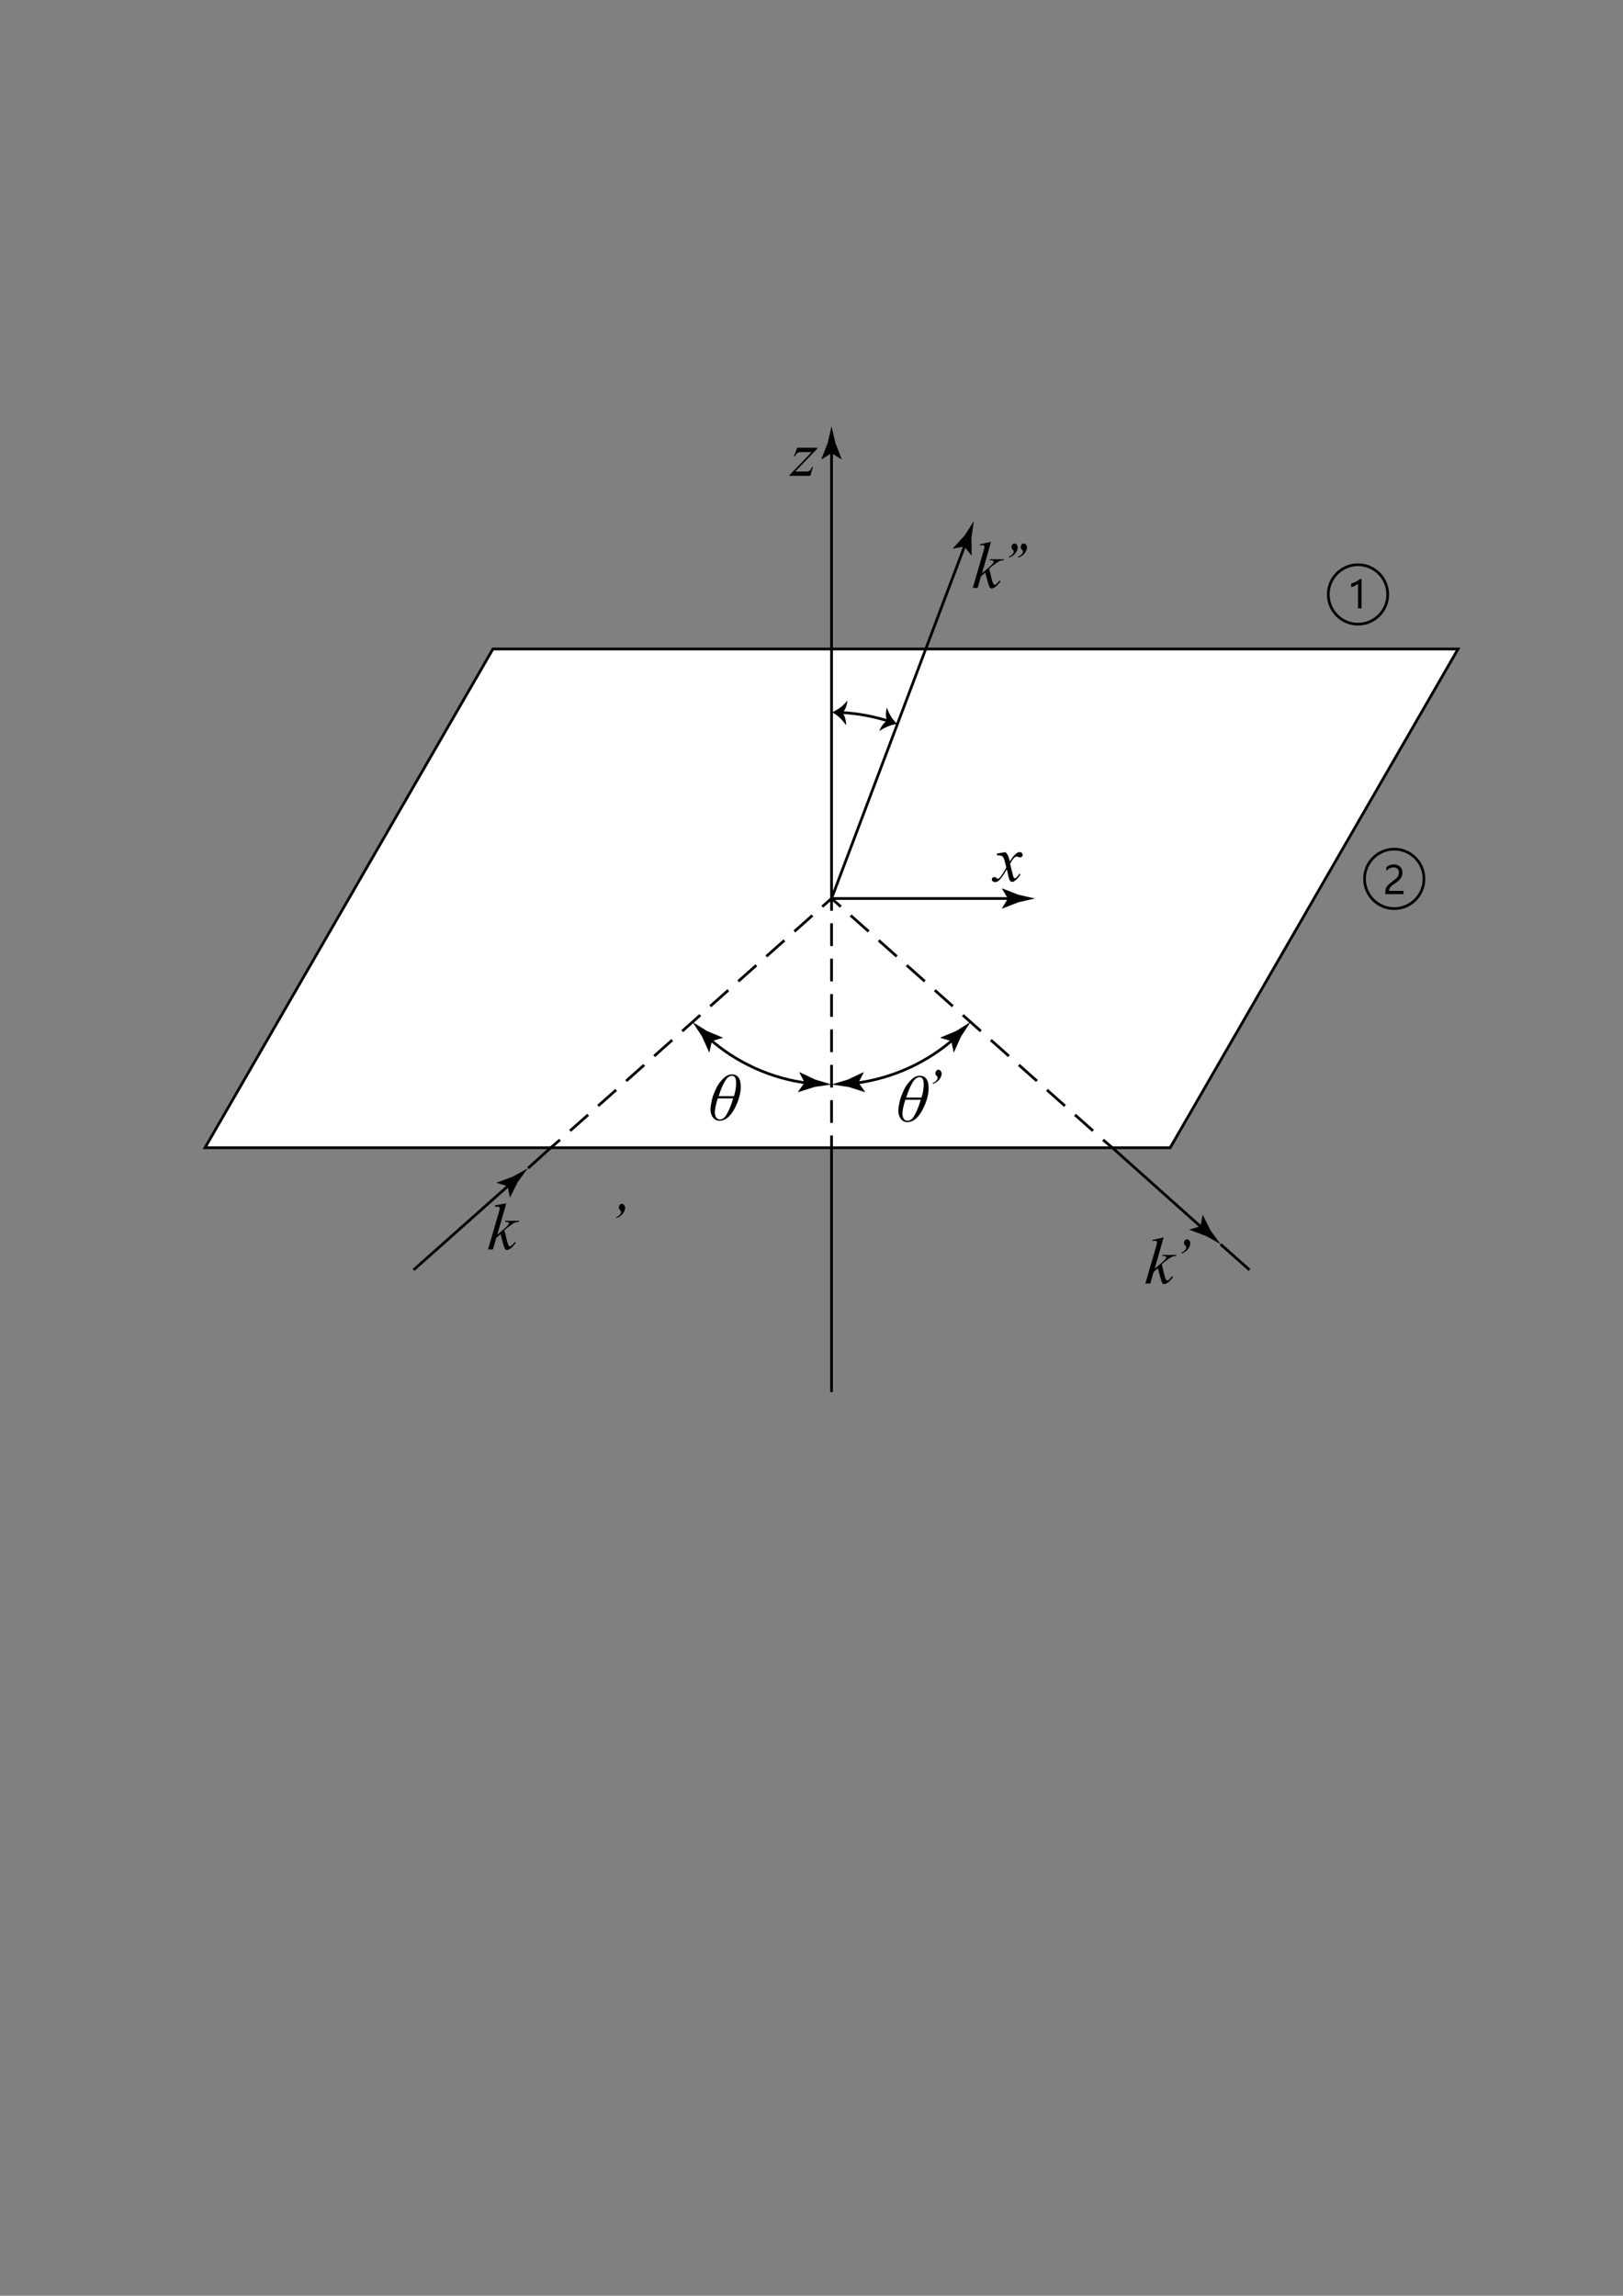 <?xml version="1.0" encoding="utf-8"?>
<!-- Generator: Adobe Illustrator 26.0.0, SVG Export Plug-In . SVG Version: 6.00 Build 0)  -->
<svg version="1.1" id="图层_1" xmlns="http://www.w3.org/2000/svg" xmlns:xlink="http://www.w3.org/1999/xlink" x="0px" y="0px"
	 viewBox="0 0 595.3 841.9" style="enable-background:new 0 0 595.3 841.9;" xml:space="preserve">
<rect x="0" y="0" width="595.3" height="841.9" fill="#808080" stroke="none"/>
<style type="text/css">
	.st0{fill:#FFFFFF;stroke:#000000;stroke-miterlimit:10;}
	.st1{fill:none;stroke:#000000;stroke-miterlimit:10;}
	.st2{fill:none;stroke:#000000;stroke-miterlimit:10;stroke-dasharray:8.34,4.633;}
	.st3{fill:none;stroke:#000000;stroke-miterlimit:10;stroke-dasharray:8.844,4.914;}
</style>
<polygon class="st0" points="429.2,420.9 75.2,420.9 180.8,238 534.8,238 "/>
<g>
	<g>
		<line class="st1" x1="305" y1="329.5" x2="371.5" y2="329.5"/>
		<g>
			<path d="M369.7,329.5l-2.2-3.6l0.1-0.1l5.9,2.3c2,0.5,4.1,0.9,6.1,1.4c-2,0.5-4.1,0.9-6.1,1.4l-5.9,2.3l-0.1-0.1L369.7,329.5z"/>
		</g>
	</g>
</g>
<g>
	<g>
		<line class="st1" x1="305" y1="164.4" x2="305" y2="329.5"/>
		<g>
			<path d="M305,166.2l3.6,2.2l0.1-0.1l-2.3-5.9c-0.5-2-0.9-4.1-1.4-6.1c-0.5,2-0.9,4.1-1.4,6.1l-2.3,5.9l0.1,0.1L305,166.2z"/>
		</g>
	</g>
</g>
<g>
	<g>
		<line class="st1" x1="305" y1="420.9" x2="305" y2="416.4"/>
		<line class="st2" x1="305" y1="411.8" x2="305" y2="336.3"/>
		<line class="st1" x1="305" y1="334" x2="305" y2="329.5"/>
	</g>
</g>
<line class="st1" x1="305" y1="510.5" x2="305" y2="420.9"/>
<g>
	<g>
		<line class="st1" x1="202" y1="420.9" x2="205.4" y2="418"/>
		<line class="st3" x1="209.1" y1="414.7" x2="299.8" y2="334.1"/>
		<line class="st1" x1="301.6" y1="332.5" x2="305" y2="329.5"/>
	</g>
</g>
<line class="st1" x1="193.7" y1="428.4" x2="202" y2="420.9"/>
<g>
	<g>
		<line class="st1" x1="151.7" y1="465.7" x2="187.6" y2="433.8"/>
		<g>
			<path d="M186.2,435l-4-1.2l0-0.1l5.9-2.2c1.8-1,3.7-2,5.5-3.1c-1.2,1.7-2.5,3.4-3.7,5.1l-2.8,5.6l-0.1,0L186.2,435z"/>
		</g>
	</g>
</g>
<g>
	<g>
		<line class="st1" x1="408" y1="420.9" x2="404.6" y2="418"/>
		<line class="st3" x1="400.9" y1="414.7" x2="310.2" y2="334.1"/>
		<line class="st1" x1="308.4" y1="332.5" x2="305" y2="329.5"/>
	</g>
</g>
<g>
	<g>
		<line class="st1" x1="441.6" y1="450.9" x2="408" y2="420.9"/>
		<g>
			<path d="M440.3,449.7l-4,1.2l0,0.1l5.9,2.2c1.8,1,3.7,2,5.5,3.1c-1.2-1.7-2.5-3.4-3.7-5.1l-2.8-5.6l-0.1,0L440.3,449.7z"/>
		</g>
	</g>
</g>
<line class="st1" x1="458.3" y1="465.7" x2="447.7" y2="456.3"/>
<g>
	<g>
		<line class="st1" x1="354.4" y1="198.7" x2="305" y2="329.5"/>
		<g>
			<path d="M353.7,200.4l2.6,3.3l0.1-0.1l-0.1-6.3c0.3-2.1,0.6-4.1,0.9-6.2c-1.1,1.8-2.3,3.5-3.4,5.3l-4.3,4.7l0,0.1L353.7,200.4z"
				/>
		</g>
	</g>
</g>
<g>
	<g>
		<path class="st1" d="M296.9,397.3c-14.2-1.7-27-7.7-37.1-16.7"/>
		<g>
			<path d="M295.1,397l-2.4,3.4l0.1,0.1l6-1.9c2.1-0.3,4.1-0.6,6.2-0.9c-2-0.6-4-1.2-6-1.8l-5.7-2.7l-0.1,0.1L295.1,397z"/>
		</g>
		<g>
			<path d="M261.1,381.8l-0.9,4.1l-0.1,0l-2.6-5.8c-1.2-1.8-2.3-3.5-3.5-5.3c1.8,1.1,3.6,2.2,5.3,3.3l5.8,2.4l0,0.1L261.1,381.8z"/>
		</g>
	</g>
</g>
<g>
	<g>
		<path class="st1" d="M350.3,380.6c-10.1,9-23,15-37.1,16.7"/>
		<g>
			<path d="M348.9,381.8l0.9,4.1l0.1,0l2.6-5.8c1.2-1.8,2.3-3.5,3.5-5.3c-1.8,1.1-3.6,2.2-5.3,3.3l-5.8,2.4l0,0.1L348.9,381.8z"/>
		</g>
		<g>
			<path d="M314.9,397l2.4,3.4l-0.1,0.1l-6-1.9c-2.1-0.3-4.1-0.6-6.2-0.9c2-0.6,4-1.2,6-1.8l5.7-2.7l0.1,0.1L314.9,397z"/>
		</g>
	</g>
</g>
<g>
	<g>
		<path class="st1" d="M308.6,261.3c6,0.3,11.7,1.4,17.2,3.1"/>
		<g>
			<path d="M309,261.4c1.1-1,1.7-3,1.8-4.5c-1.5,1.9-3.5,3.5-5.7,4.3c2.2,1,3.9,2.9,5.3,4.8C310.3,264.4,310,262.6,309,261.4z"/>
		</g>
		<g>
			<path d="M325.4,264.3c-0.7-1.3-0.5-3.4-0.1-4.8c0.8,2.3,2,4.5,3.9,6c-2.4,0.2-4.7,1.3-6.7,2.6C323,266.8,324,265.1,325.4,264.3z"
				/>
		</g>
	</g>
</g>
<path d="M185.7,441.3l-3.3,11.5l1.3-1.1c1.5-1.2,2.4-2.1,2.8-2.7c0.1-0.2,0.2-0.3,0.2-0.4c0-0.1,0-0.1-0.1-0.2s-0.1-0.1-0.3-0.2
	s-0.4-0.1-0.7-0.1h-0.4l0.1-0.4h5.1l-0.1,0.4c-0.6,0-1.1,0.1-1.5,0.3s-0.8,0.4-1.2,0.7c-0.8,0.6-1.3,1-1.6,1.2l-1,0.9
	c0.2,0.6,0.4,1.3,0.6,2.4c0.4,1.7,0.7,2.7,0.9,3s0.3,0.5,0.5,0.5c0.1,0,0.3-0.1,0.5-0.2c0.4-0.3,0.8-0.8,1.3-1.4l0.4,0.3
	c-0.9,1.1-1.5,1.8-2,2.1s-0.9,0.5-1.2,0.5c-0.3,0-0.6-0.1-0.8-0.4c-0.3-0.5-0.8-2.3-1.6-5.4l-1.6,1.4l-1.2,4.2h-1.8l3.9-13.4
	l0.3-1.1c0-0.2,0.1-0.4,0.1-0.5c0-0.2-0.1-0.3-0.2-0.5s-0.4-0.2-0.6-0.2c-0.2,0-0.5,0-0.9,0.1V442L185.7,441.3z"/>
<path d="M268.4,394c2.2,0,3.3,1.5,3.3,4.5c0,1.8-0.4,3.8-1.3,6s-1.9,3.8-3,4.9s-2.3,1.6-3.5,1.6c-1,0-1.8-0.4-2.4-1.2
	s-0.9-1.9-0.9-3.1c0-0.8,0.2-1.9,0.5-3.3s0.9-2.8,1.6-4.3s1.6-2.6,2.6-3.6S267.4,394,268.4,394z M263.3,402.7
	c-0.7,2.2-1.1,4-1.1,5.2c0,0.8,0.2,1.4,0.5,1.9s0.8,0.7,1.4,0.7c0.5,0,1-0.2,1.5-0.6s1-1.3,1.6-2.5s1.2-2.8,1.7-4.6H263.3z
	 M269.2,402c0.5-1.6,0.8-3.2,0.8-4.8c0-1.8-0.5-2.7-1.5-2.7c-0.9,0-1.8,0.7-2.6,2s-1.6,3.2-2.3,5.5H269.2z"/>
<path d="M368.8,312.5c0.4,0.4,0.7,0.8,0.9,1.2c0.1,0.3,0.4,1,0.7,2.2l1-1.5c0.3-0.4,0.6-0.7,1-1.1s0.7-0.6,1-0.7
	c0.2-0.1,0.4-0.1,0.6-0.1c0.3,0,0.6,0.1,0.8,0.3s0.3,0.4,0.3,0.7c0,0.3-0.1,0.5-0.2,0.6c-0.2,0.2-0.5,0.3-0.8,0.3
	c-0.2,0-0.3,0-0.5-0.1c-0.4-0.1-0.6-0.2-0.7-0.2c-0.2,0-0.4,0.1-0.7,0.3c-0.5,0.4-1.1,1.2-1.7,2.4l1,4c0.1,0.6,0.3,1,0.4,1.1
	s0.2,0.2,0.3,0.2c0.2,0,0.4-0.1,0.6-0.3c0.4-0.4,0.8-0.8,1.1-1.4l0.4,0.2c-0.5,0.9-1.1,1.7-1.9,2.3c-0.4,0.3-0.8,0.5-1.1,0.5
	c-0.4,0-0.8-0.2-1-0.7c-0.2-0.3-0.5-1.6-1-3.9c-1.2,2.1-2.2,3.5-2.9,4.1c-0.5,0.4-0.9,0.6-1.4,0.6c-0.3,0-0.6-0.1-0.9-0.3
	c-0.2-0.2-0.3-0.4-0.3-0.7c0-0.3,0.1-0.5,0.3-0.6s0.4-0.3,0.6-0.3s0.5,0.1,0.8,0.4c0.2,0.2,0.4,0.3,0.5,0.3c0.1,0,0.2-0.1,0.4-0.2
	c0.4-0.3,0.9-0.9,1.5-1.9s1-1.7,1.2-2.1c-0.5-1.9-0.7-2.9-0.8-3c-0.2-0.5-0.4-0.9-0.7-1.1s-0.7-0.3-1.3-0.3c-0.2,0-0.4,0-0.6,0V313
	L368.8,312.5z"/>
<path d="M292.4,164.2h7.4v0.3l-8.1,8.4h3.4c0.8,0,1.3,0,1.5-0.1s0.4-0.2,0.6-0.4s0.4-0.6,0.6-1.1h0.4l-1,3.2h-7.6v-0.3l8.1-8.4h-3.4
	c-0.7,0-1.1,0-1.3,0.1c-0.2,0-0.4,0.2-0.7,0.4s-0.4,0.5-0.7,1h-0.4L292.4,164.2z"/>
<path d="M226,446.4c0.6-0.3,1.1-0.6,1.4-1c0.3-0.3,0.4-0.6,0.4-0.9c0-0.1,0-0.3-0.1-0.4c0-0.1-0.1-0.2-0.3-0.4s-0.3-0.3-0.3-0.4
	c-0.1-0.1-0.1-0.3-0.1-0.5c0-0.3,0.1-0.6,0.3-0.9s0.5-0.4,0.8-0.4c0.3,0,0.6,0.1,0.8,0.4s0.4,0.6,0.4,1c0,0.7-0.3,1.4-0.8,2.1
	s-1.3,1.3-2.4,1.7L226,446.4z"/>
<path d="M426.8,453.8l-3.3,11.5l1.3-1.1c1.5-1.2,2.4-2.1,2.8-2.7c0.1-0.2,0.2-0.3,0.2-0.4c0-0.1,0-0.1-0.1-0.2s-0.1-0.1-0.3-0.2
	s-0.4-0.1-0.7-0.1h-0.4l0.1-0.4h5.1l-0.1,0.4c-0.6,0-1.1,0.1-1.5,0.3s-0.8,0.4-1.2,0.7c-0.8,0.6-1.3,1-1.6,1.2l-1,0.9
	c0.2,0.6,0.4,1.3,0.6,2.4c0.4,1.7,0.7,2.7,0.9,3s0.3,0.5,0.5,0.5c0.1,0,0.3-0.1,0.5-0.2c0.4-0.3,0.8-0.8,1.3-1.4l0.4,0.3
	c-0.9,1.1-1.5,1.8-2,2.1s-0.9,0.5-1.2,0.5c-0.3,0-0.6-0.1-0.8-0.4c-0.3-0.5-0.8-2.3-1.6-5.4l-1.6,1.4l-1.2,4.2h-1.8l3.9-13.4
	l0.3-1.1c0-0.2,0.1-0.4,0.1-0.5c0-0.2-0.1-0.3-0.2-0.5s-0.4-0.2-0.6-0.2c-0.2,0-0.5,0-0.9,0.1v-0.4L426.8,453.8z"/>
<path d="M433.3,459.4c0.6-0.3,1.1-0.6,1.4-1c0.3-0.3,0.4-0.6,0.4-0.9c0-0.1,0-0.3-0.1-0.4c0-0.1-0.1-0.2-0.3-0.4s-0.3-0.3-0.3-0.4
	c-0.1-0.1-0.1-0.3-0.1-0.5c0-0.3,0.1-0.6,0.3-0.9s0.5-0.4,0.8-0.4c0.3,0,0.6,0.1,0.8,0.4s0.4,0.6,0.4,1c0,0.7-0.3,1.4-0.8,2.1
	s-1.3,1.3-2.4,1.7L433.3,459.4z"/>
<path d="M337.3,394.5c2.2,0,3.3,1.5,3.3,4.5c0,1.8-0.4,3.8-1.3,6s-1.9,3.8-3,4.9s-2.3,1.6-3.5,1.6c-1,0-1.8-0.4-2.4-1.2
	s-0.9-1.9-0.9-3.1c0-0.8,0.2-1.9,0.5-3.3s0.9-2.8,1.6-4.3s1.6-2.6,2.6-3.6S336.2,394.5,337.3,394.5z M332.1,403.2
	c-0.7,2.2-1.1,4-1.1,5.2c0,0.8,0.2,1.4,0.5,1.9s0.8,0.7,1.4,0.7c0.5,0,1-0.2,1.5-0.6s1-1.3,1.6-2.5s1.2-2.8,1.7-4.6H332.1z
	 M338,402.5c0.5-1.6,0.8-3.2,0.8-4.8c0-1.8-0.5-2.7-1.5-2.7c-0.9,0-1.8,0.7-2.6,2s-1.6,3.2-2.3,5.5H338z"/>
<path d="M342.1,397.2c0.6-0.3,1.1-0.6,1.4-1c0.3-0.3,0.4-0.6,0.4-0.9c0-0.1,0-0.3-0.1-0.4c0-0.1-0.1-0.2-0.3-0.4s-0.3-0.3-0.3-0.4
	c-0.1-0.1-0.1-0.3-0.1-0.5c0-0.3,0.1-0.6,0.3-0.9s0.5-0.4,0.8-0.4c0.3,0,0.6,0.1,0.8,0.4s0.4,0.6,0.4,1c0,0.7-0.3,1.4-0.8,2.1
	s-1.3,1.3-2.4,1.7L342.1,397.2z"/>
<path d="M363.5,198.7l-3.3,11.5l1.3-1.1c1.5-1.2,2.4-2.1,2.8-2.7c0.1-0.2,0.2-0.3,0.2-0.4c0-0.1,0-0.1-0.1-0.2s-0.1-0.1-0.3-0.2
	s-0.4-0.1-0.7-0.1h-0.4l0.1-0.4h5.1l-0.1,0.4c-0.6,0-1.1,0.1-1.5,0.3s-0.8,0.4-1.2,0.7c-0.8,0.6-1.3,1-1.6,1.2l-1,0.9
	c0.2,0.6,0.4,1.3,0.6,2.4c0.4,1.7,0.7,2.7,0.9,3s0.3,0.5,0.5,0.5c0.1,0,0.3-0.1,0.5-0.2c0.4-0.3,0.8-0.8,1.3-1.4l0.4,0.3
	c-0.9,1.1-1.5,1.8-2,2.1s-0.9,0.5-1.2,0.5c-0.3,0-0.6-0.1-0.8-0.4c-0.3-0.5-0.8-2.3-1.6-5.4l-1.6,1.4l-1.2,4.2h-1.8l3.9-13.4
	l0.3-1.1c0-0.2,0.1-0.4,0.1-0.5c0-0.2-0.1-0.3-0.2-0.5s-0.4-0.2-0.6-0.2c-0.2,0-0.5,0-0.9,0.1v-0.4L363.5,198.7z"/>
<path d="M370,204.2c0.6-0.3,1.1-0.6,1.4-1c0.3-0.3,0.4-0.6,0.4-0.9c0-0.1,0-0.3-0.1-0.4c0-0.1-0.1-0.2-0.3-0.4s-0.3-0.3-0.3-0.4
	c-0.1-0.1-0.1-0.3-0.1-0.5c0-0.3,0.1-0.6,0.3-0.9s0.5-0.4,0.8-0.4c0.3,0,0.6,0.1,0.8,0.4s0.4,0.6,0.4,1c0,0.7-0.3,1.4-0.8,2.1
	s-1.3,1.3-2.4,1.7L370,204.2z"/>
<path d="M373.4,204.2c0.6-0.3,1.1-0.6,1.4-1c0.3-0.3,0.4-0.6,0.4-0.9c0-0.1,0-0.3-0.1-0.4c0-0.1-0.1-0.2-0.3-0.4s-0.3-0.3-0.3-0.4
	c-0.1-0.1-0.1-0.3-0.1-0.5c0-0.3,0.1-0.6,0.3-0.9s0.5-0.4,0.8-0.4c0.3,0,0.6,0.1,0.8,0.4s0.4,0.6,0.4,1c0,0.7-0.3,1.4-0.8,2.1
	s-1.3,1.3-2.4,1.7L373.4,204.2z"/>
<circle class="st1" cx="498.1" cy="218" r="10.9"/>
<g>
	<path d="M498.1,223.2v-9.1c-0.2,0.2-0.6,0.4-1.1,0.7c-0.5,0.3-1,0.4-1.4,0.5v-1.3c0.6-0.2,1.2-0.4,1.8-0.7s1.1-0.7,1.5-1h0.5v10.8
		H498.1z"/>
</g>
<circle class="st1" cx="511.4" cy="322.3" r="10.9"/>
<g>
	<path d="M513.1,319.9c0-0.6-0.2-1-0.5-1.3s-0.8-0.5-1.5-0.5c-0.4,0-0.9,0.1-1.3,0.3s-0.9,0.5-1.3,1v-1.3c0.3-0.4,0.7-0.6,1.2-0.8
		c0.4-0.2,1-0.3,1.5-0.3c1,0,1.7,0.3,2.3,0.8s0.9,1.2,0.9,2.1c0,0.8-0.2,1.5-0.5,2c-0.4,0.6-1,1.2-1.8,1.8c-0.9,0.6-1.5,1-1.8,1.3
		c-0.3,0.3-0.5,0.5-0.6,0.8s-0.2,0.5-0.2,0.9h5.3v1.2h-6.7v-0.5c0-0.6,0.1-1.1,0.2-1.6c0.2-0.4,0.4-0.8,0.8-1.2s1-0.9,1.8-1.5
		c0.8-0.6,1.4-1.1,1.7-1.5C513,321,513.1,320.5,513.1,319.9z"/>
</g>
</svg>

